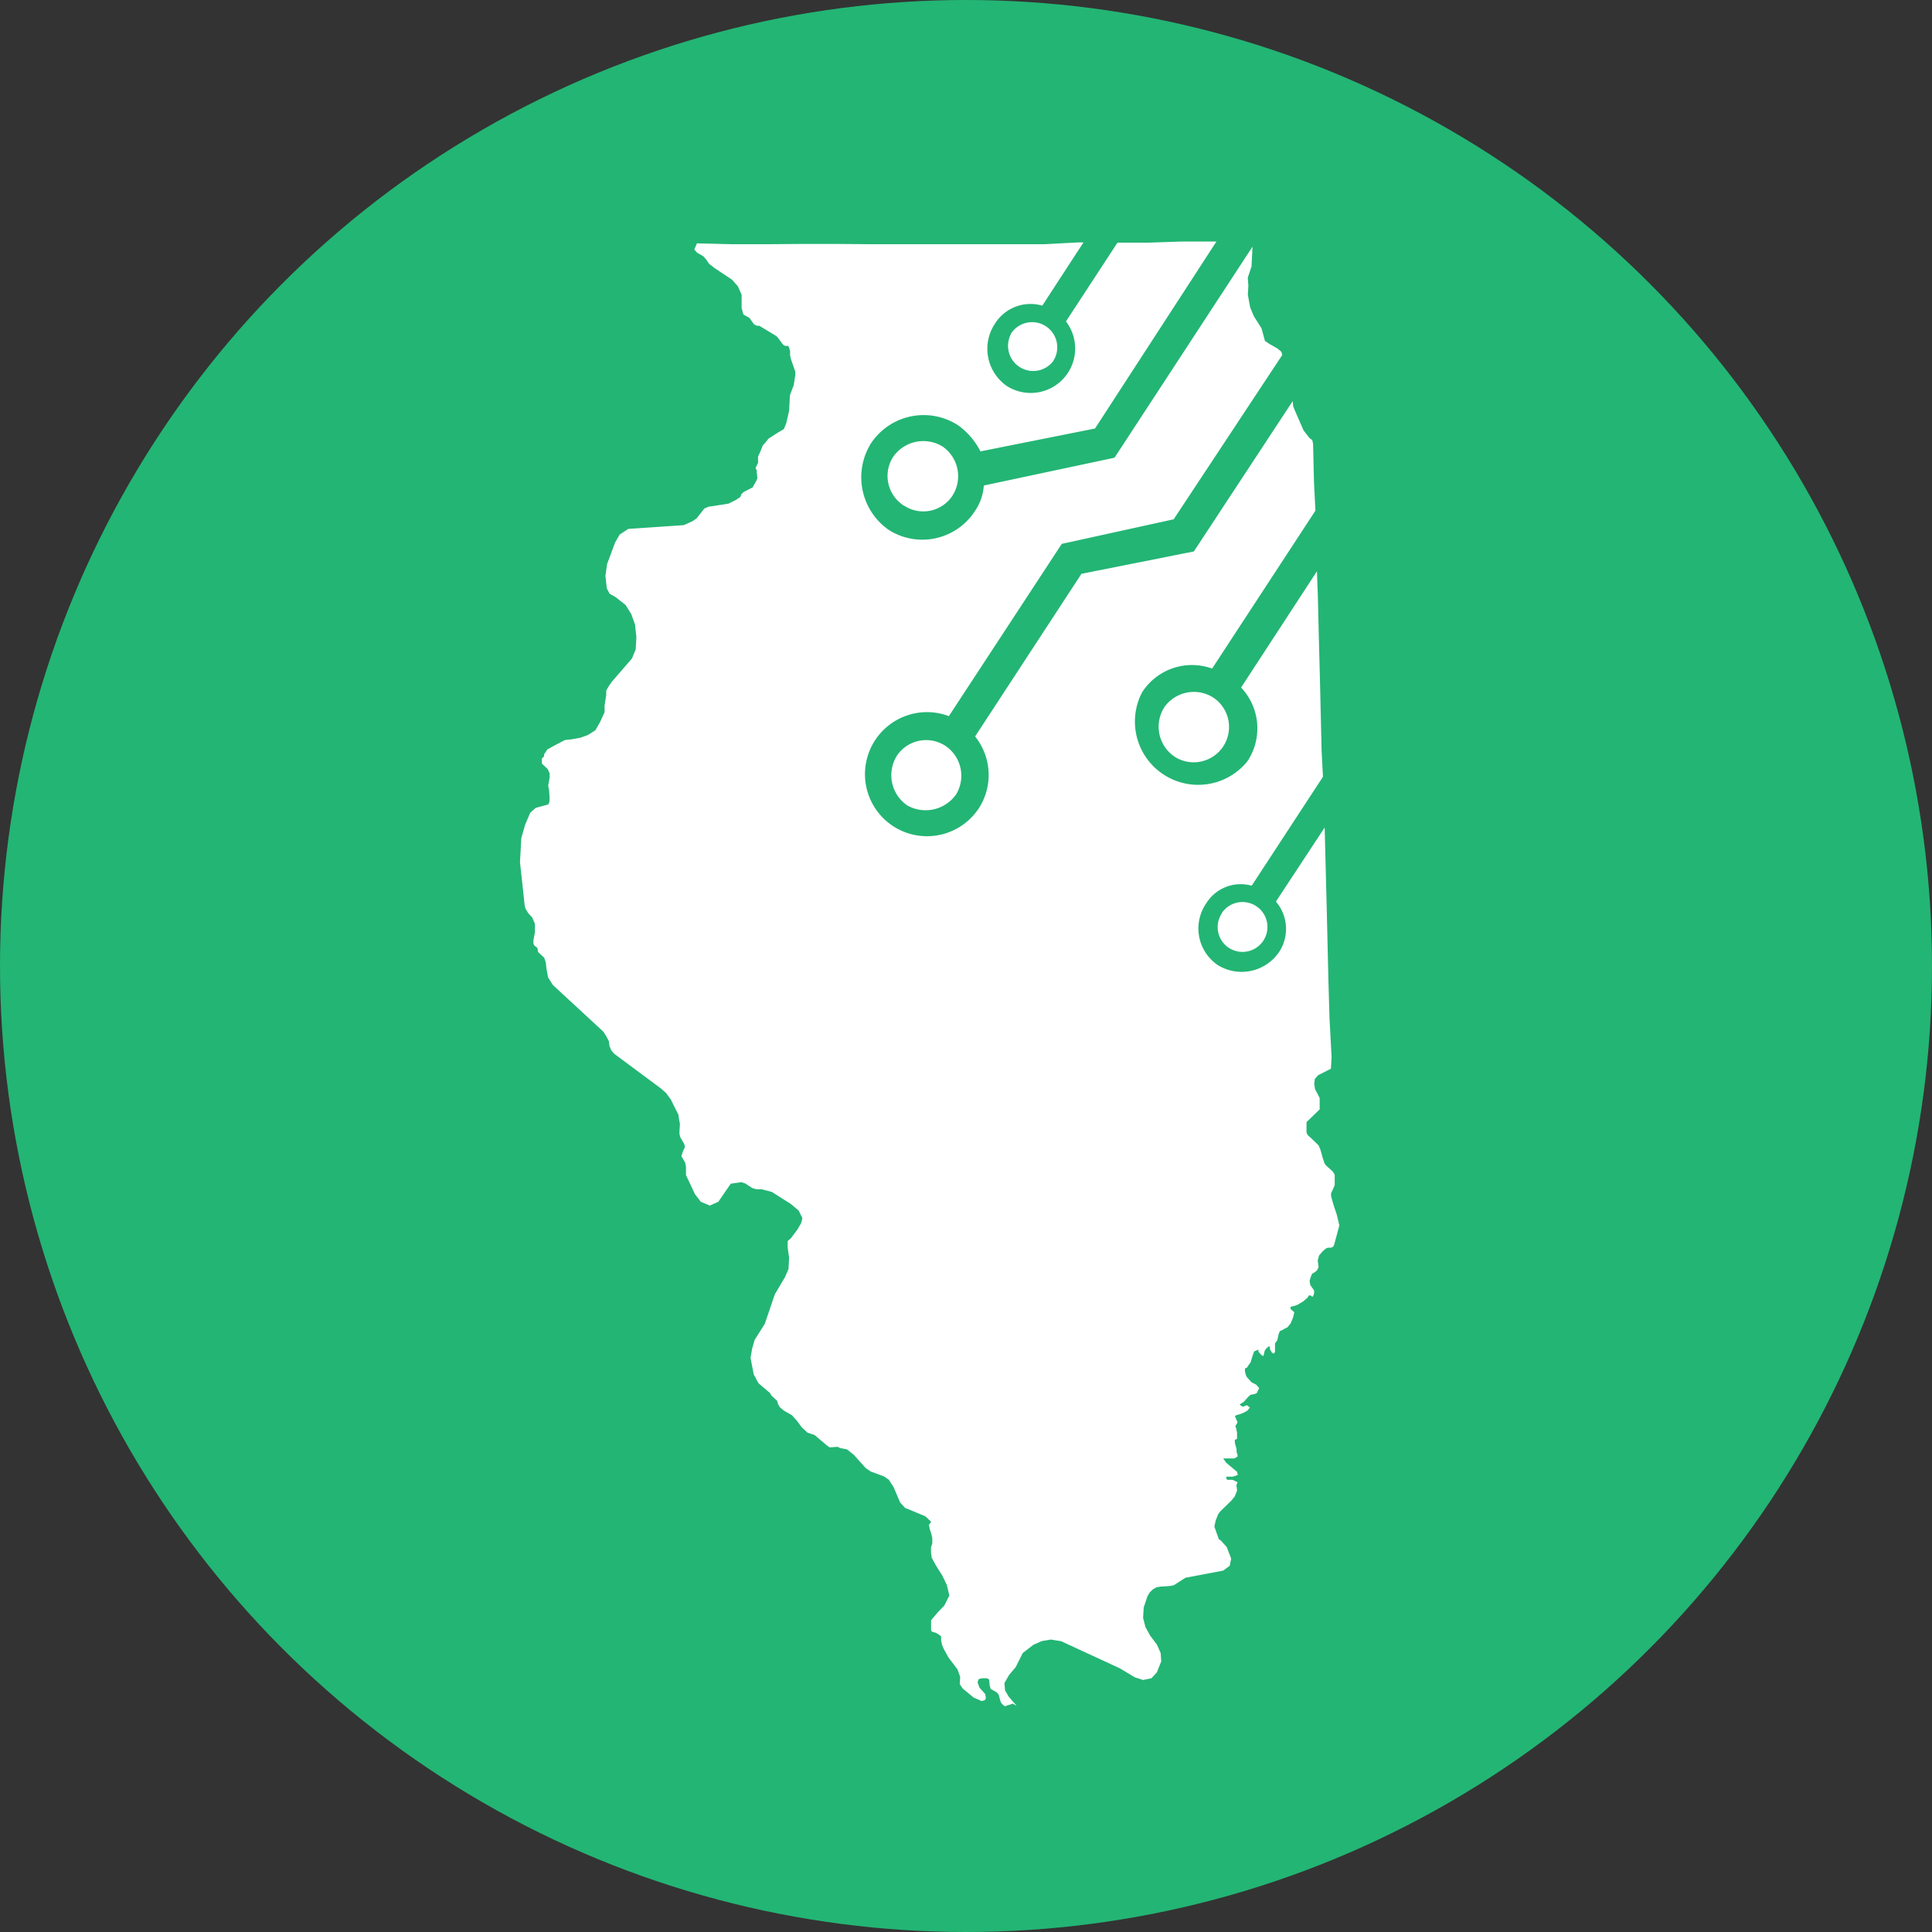 <svg xmlns="http://www.w3.org/2000/svg" viewBox="0 0 512 512"><rect x="0" y="0" width="512" height="512" fill="#333333" stroke="none"/><defs><style>.cls-1{fill:#23b574;}.cls-2{fill:#fff;}</style></defs><title>logo-circle</title><g id="Layer_2" data-name="Layer 2"><g id="Layer_1-2" data-name="Layer 1"><circle class="cls-1" cx="256" cy="256" r="256"/><path id="Illinois" class="cls-2" d="M249.91,118.41a9.73,9.73,0,0,0-13.29,2.78,9.33,9.33,0,0,0,3,12.86l.06,0a9.23,9.23,0,0,0,12.69-2.63A9.58,9.58,0,0,0,249.91,118.41Zm18-29.87A6.67,6.67,0,0,0,279,95.84h0a6.67,6.67,0,1,0-11.16-7.3Zm85.53,230.9-.69-2.39v-.82l.62-1.34.34-.81v-2.76l-.51-.86L351.57,309l-.5-.57-.48-1.39-.67-2.39-.5-1.13-1.82-1.77-.86-.77-.27-.31-.23-.55v-2.75l3.49-3.38v-3l-1.24-2.39-.2-1.39.15-1.27.88-1,3.4-1.72v-.29l.17-2.73-.55-10.25-.29-9.91-.24-10.19-.24-10.18-.26-10.19-.26-10.18h0l-12.86,19.54V239a11.12,11.12,0,0,1,.94,13.05,12,12,0,0,1-16.4,3.71,11.73,11.73,0,0,1-3.12-16.29l.1-.15a10.74,10.74,0,0,1,12-4.6h0l18.89-28.87-.36-6.94L350,188.72l-.24-10.2-.27-10.18-.24-10.19L349,151.4,328.9,182.2a15.74,15.74,0,0,1,1.68,19.54,16.76,16.76,0,0,1-27.91-18.27,15.69,15.69,0,0,1,18.55-6.29l27.38-41.85-.38-7.49-.24-10.2-.21-1-.79-.6-1.53-2-2-4.57-.72-1.7-.16-1.46-26.19,39.83-29.78,5.92-28.17,43.08a2.65,2.65,0,0,1,.26.39,16.27,16.27,0,0,1,.62,18.81,16.44,16.44,0,1,1-7.85-24.56l29.92-45.65,29.66-6.51L339.8,94.09l-.2-.84-1.05-.88-2.13-1.22-1.2-.82L334.31,87l-2-3.14-1-2.39-.62-3.35.14-2.39-.16-2.13,1-3,.26-5.24-36.57,55.94-34.64,7.37a13.48,13.48,0,0,1-2.39,6.82,16.61,16.61,0,0,1-22.72,5,17,17,0,0,1-4.79-23,16.76,16.76,0,0,1,23.08-4.79,19.32,19.32,0,0,1,5.93,6.92l30.36-6.06L322.37,64h-9l-9.09.31h-8.14L282.49,85.18a11.78,11.78,0,0,1-15.66,17.12,12,12,0,0,1-3.16-16.52A11.12,11.12,0,0,1,276.22,81l10.91-16.76h-1.31l-9.08.48H230.83l-9.07-.07h-9.34l-9.07.07H194l-9.05-.22h-.26L184,66.13l.77.86,1.6.91.77.86.77,1.15,1.57,1.2,4.51,3,1.55,1.75,1,2.25v3.54l.46,1.68,1.6.91L199.88,86l.81.34h.55l4.5,2.72.53.58,1.27,1.72.55.31h.81l.24.55.24.84v1.1l.22,1,1.17,3.35v.84l-.43,2.73-1,2.65-.22,4.12-.74,3.26-.65,1.6-.84.5-.86.51-2.39,1.53-.6.79-.89,1-.64,1.61-.62,1.34v1.65l-.63,1.34v.26l.27.29v.55l.19,1.65-.34.81-.31.53-.6,1.08-2.39,1.24-.58.53-.31.79-1.15.77-2,1-5.27.81-1.12.48-2.06,2.63-1.15.77-2.25,1-14.7,1-2.27,1.5L163,143.78l-1,2.71-1.12,3-.43,3.11.17,1.68.19,1.65.74,1.41,1.08.62.52.29,2.64,2.08,1.5,2.4,1,2.8.36,3.32-.19,3.28-1,2.4-5.29,6.1-.91,1.32-.6,1.05v1.1l-.45,3v1.66L159,191.4l-1.22,2.13-2,1.27-2,.71-2.23.41-1.82.19-2.39,1.25-2.27,1.24-.89,1.32v.55l-.57.53v1.36l1.55,1.46.5,1.13v1.1l-.38,2.17.22,1.11.14,1.93v1.11l-.33.81-3.33.91-1.46,1.29-1.37,3.21-1,3.52-.16,3-.19,3.31L139.05,240l.24.84L140,242l1.05,1.15.24.58.24.55.24.57v2.18l-.41,2.18v.84l.26.55.79.6.19,1.1,1.58,1.46.24.57.24.84.17,1.65.43,2.23,1.27,2,13.31,12.3.77,1.15.74,1.41.19,1.39.5,1.12.77.87,12.4,9.21,1.31,1.17,1.27,1.73,1.25,2.54.74,1.43.19,1.39.22,1.1-.12,1.92v.81l.24.84,1,1.72.22.84-.29.53-.33.81-.34,1.08.5.83.51.87.21,1.1v2.2l2.39,5.07,1.54,2,2.39,1,2.25-1,3.3-4.79,2.78-.41,1.08.36,1.84,1.2,1.08.33h1.39l2.7.7,5,3.16,2.11,1.77,1,2-.34,1.36-.93,1.61-1.18,1.58-.59.79-.87.76v1.66l.39,2.77-.17,3-.93,2.13L205.34,343l-2.66,7.83L200,355.06l-.69,2.39-.41,2.4.65,3.35.21,1.1.51.86.24.55.5.86,3.13,2.66.24.55,1.58,1.46.22.84.5.86,1.06.89,2.13,1.22,1.29,1.43,1.29,1.73,1.56,1.46,1.89.64,3.13,2.66.82.6,2.2-.15.53.32,1.89.36,1.84,1.48,3.11,3.47,1.32.91,3.52,1.29,1.31.91,1.27,2,1.7,4,1.3,1.43,5.36,2.23,1.58,1.46-.6.79.21,1.13.46,1.38.22,1.13V409l-.34,1.08v1.37l.19,1.38,1.25,2.28,1.53,2.39,1.22,2.54.67,2.78-1.32,2.63-1.74,1.82-1.78,2.11v2.75l.27.29,1.07.33.53.31.79.58v1.1l.22,1.12.48,1.13,1.24,2.25,2.39,3.16.72,2-.12,1.92.77,1.14,2.89,2.4,2.14.93.83-.21.31-.55-.21-1.11-.5-.57-.53-.57-.5-.58-.48-1.41.31-.82.84-.21h1.36l.55.31.17,1.65.24.84.53.31,1.05.6.53.57.23.84.22.84.24.57.53.58.52.31.58-.24.84-.24.55-.24,1.07.6-2.08-2.39-1-1.7-.16-1.94,1.22-2.13,1.77-2.11,1.87-3.73.79-.6,2-1.56,2.25-1,2.39-.4,2.73.43,15.54,7.18,4,2.39,2.16.7,2.22-.43,1.46-1.58,1.15-2.9-.14-2.2-1-2.25-1.8-2.4-1.24-2.25-.62-2.44.16-2.75,1-3,.63-1.05.86-.79.86-.5,1.1-.2,2.4-.14,1.1-.21,3.13-2,10-1.89,1.72-1.29.38-1.89L325.1,410l-1.56-1.75-.52-.31-.72-2-.48-1.39.36-1.63.64-1.63.6-.79,2.92-2.85.86-1.05.65-1.6-.19-1.39.31-.82-1.34-.62h-1.36l-.27-.29v-.55h1.63l.84-.24.57-.23-.24-.84-2.87-2.4-.77-1.12h2.95l.84-.5v-.55l-.24-.58v-.81l-.46-1.68v-.81l.58-.27v-1.62l-.22-1.13-.24-.55.6-1.08-.72-1.67.55-.27.84-.21,1.13-.48.86-.5.6-.79-.79-.6-1.15.41-.79-.58,1.15-.76,1.17-1.32.57-.5,1.13-.22.55-.26.62-1.32-.76-.88-1.25-.63-.5-.57-.27-.29-.52-.6-.24-.55-.22-.84v-.81l.55-.26.32-.53.59-.79.34-1.08.33-1.07.32-.82,1.12-.48v.55l.77.87.55.31.33-1.37.31-.52L336,357l.28-.26.27.28v.55l.5.87.53.31.31-.53V356l.6-.79.36-1.63.31-.81.57-.24.86-.5.55-.24.89-1.06.65-1.6.33-1.36-1-.89v-.55l1.68-.46,1.7-1,.57-.5.6-.53.29-.53h.55l.26.29h.26l.34-.81V342l-1-1.43-.21-1.1.33-1.11.34-.79.83-.5.58-.53v-.26l.28-.26v-.55l-.21-1.39.36-1.34.88-1.05.87-.79.57-.24h.81l.58-.24.29-.53,1.38-5.15-.67-2.8ZM237.73,200.21a9.71,9.71,0,0,0,2.77,13.28,9.9,9.9,0,0,0,12.9-3,9.56,9.56,0,0,0-2.63-12.68,9.33,9.33,0,0,0-13,2.34Zm70.88-12.86a9.57,9.57,0,0,0,2.77,13.24,9.36,9.36,0,0,0,10.25-15.66A9.57,9.57,0,0,0,308.61,187.35ZM323.83,242a6.59,6.59,0,0,0,1.76,9.15l.15.09a6.61,6.61,0,1,0-1.91-9.33h0Z"/></g></g></svg>